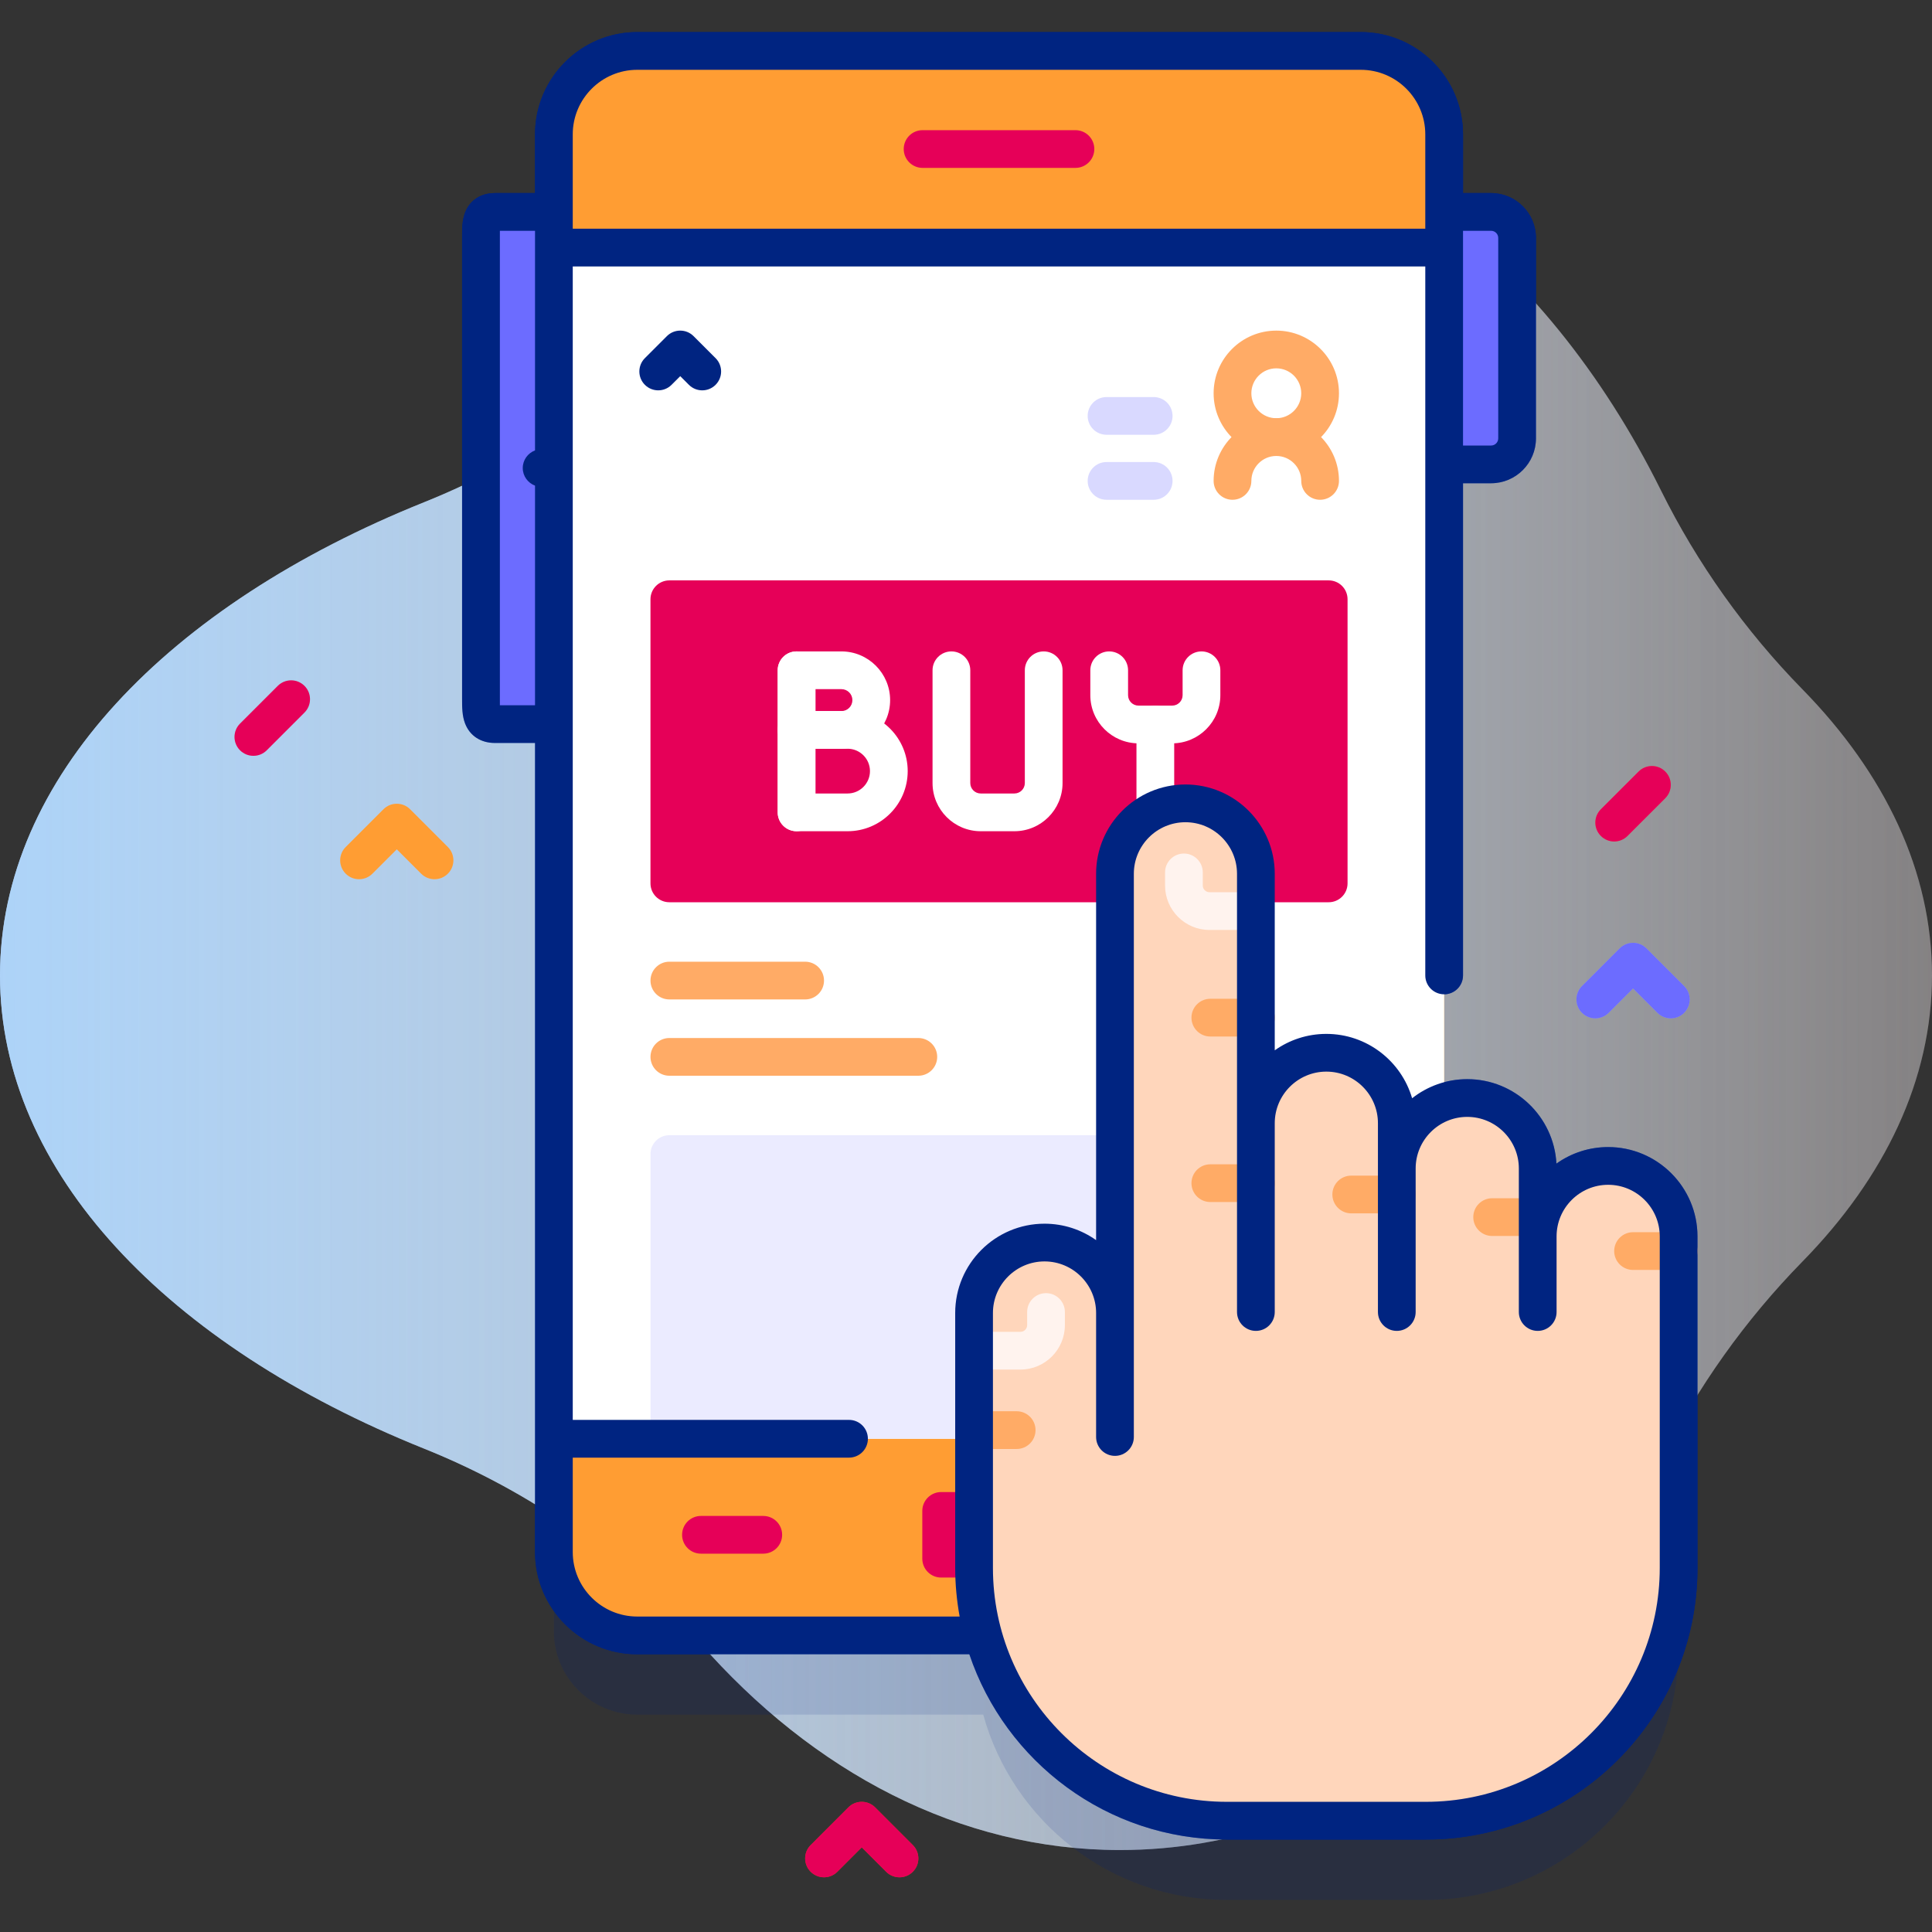 <svg width="120" height="120" viewBox="0 0 120 120" fill="none" xmlns="http://www.w3.org/2000/svg">
<rect x="0" y="0" width="120" height="120" fill="#333333" stroke="none"/>
<g clip-path="url(#clip0_354_5485)">
<path d="M120 60.586C120 54.11 117.069 48.039 111.95 42.812C108.388 39.175 105.422 35.008 103.158 30.448C95.918 15.866 83.575 6.262 69.563 6.262C59.606 6.262 50.493 11.113 43.453 19.153C38.794 24.475 32.911 28.557 26.347 31.193C10.447 37.578 0 48.359 0 60.586C0 72.813 10.447 83.594 26.347 89.979C32.911 92.615 38.794 96.697 43.454 102.019C50.493 110.059 59.607 114.91 69.564 114.91C83.575 114.91 95.918 105.306 103.158 90.724C105.422 86.164 108.388 81.997 111.95 78.36C117.069 73.133 120 67.062 120 60.586Z" fill="url(#paint0_linear_354_5485)"/>
<path opacity="0.1" d="M99.885 77.34C97.468 77.34 95.509 79.299 95.509 81.716V77.498C95.509 75.081 93.55 73.122 91.133 73.122C90.63 73.122 90.149 73.211 89.699 73.367V13.266C89.699 10.405 87.38 8.086 84.519 8.086H39.583C36.722 8.086 34.403 10.405 34.403 13.266V101.32C34.403 104.181 36.722 106.5 39.583 106.5H61.071C62.905 113.135 68.981 118.008 76.2 118.008H88.562C97.233 118.008 104.261 110.979 104.261 102.308V81.716C104.261 79.299 102.302 77.34 99.885 77.34Z" fill="#002481"/>
<path d="M92.616 28.843H87.573V13.164H92.616C93.507 13.164 94.23 13.886 94.23 14.777V27.23C94.23 28.121 93.507 28.843 92.616 28.843Z" fill="#6C6CFF"/>
<path d="M30.747 44.977H36.529V13.164H30.747C29.856 13.164 29.872 13.886 29.872 14.777V43.363C29.872 44.254 29.857 44.977 30.747 44.977Z" fill="#6C6CFF"/>
<path d="M84.519 101.578H39.583C36.722 101.578 34.403 99.259 34.403 96.398V8.344C34.403 5.483 36.722 3.164 39.583 3.164H84.519C87.38 3.164 89.699 5.483 89.699 8.344V96.398C89.699 99.259 87.38 101.578 84.519 101.578Z" fill="#FF9D33"/>
<path d="M34.403 15.378H89.699V89.364H34.403V15.378Z" fill="white"/>
<path d="M83.699 89.364H40.403V71.681C40.403 71.034 40.927 70.509 41.574 70.509H82.528C83.175 70.509 83.7 71.034 83.7 71.681V89.364H83.699Z" fill="#EBEBFF"/>
<path d="M66.798 10.428H57.303C56.656 10.428 56.132 9.904 56.132 9.257C56.132 8.609 56.656 8.085 57.303 8.085H66.798C67.445 8.085 67.97 8.609 67.97 9.257C67.97 9.904 67.445 10.428 66.798 10.428Z" fill="#E0450D"/>
<path d="M57.286 93.845V96.813C57.286 97.46 57.811 97.985 58.458 97.985H65.644C66.291 97.985 66.815 97.46 66.815 96.813V93.845C66.815 93.198 66.291 92.674 65.644 92.674H58.458C57.811 92.674 57.286 93.198 57.286 93.845Z" fill="#E0450D"/>
<path d="M80.564 96.501H76.693C76.046 96.501 75.522 95.977 75.522 95.33C75.522 94.683 76.046 94.158 76.693 94.158H80.564C81.211 94.158 81.736 94.683 81.736 95.33C81.736 95.977 81.211 96.501 80.564 96.501Z" fill="#E0450D"/>
<path d="M47.408 96.501H43.537C42.89 96.501 42.366 95.977 42.366 95.33C42.366 94.683 42.89 94.158 43.537 94.158H47.408C48.055 94.158 48.58 94.683 48.58 95.33C48.58 95.977 48.055 96.501 47.408 96.501Z" fill="#E0450D"/>
<path d="M82.528 56.04H41.574C40.927 56.04 40.402 55.516 40.402 54.868V37.221C40.402 36.574 40.927 36.049 41.574 36.049H82.528C83.175 36.049 83.699 36.574 83.699 37.221V54.868C83.699 55.516 83.175 56.04 82.528 56.04Z" fill="#E0450D"/>
<path d="M49.476 51.628C48.828 51.628 48.304 51.104 48.304 50.456V41.632C48.304 40.985 48.828 40.46 49.476 40.46C50.123 40.46 50.648 40.985 50.648 41.632V50.456C50.648 51.104 50.123 51.628 49.476 51.628Z" fill="white"/>
<path d="M52.262 46.511H49.476C48.828 46.511 48.304 45.986 48.304 45.339V41.632C48.304 40.985 48.828 40.46 49.476 40.46H52.262C53.93 40.46 55.287 41.818 55.287 43.486C55.287 45.154 53.93 46.511 52.262 46.511ZM50.648 44.167H52.262C52.638 44.167 52.944 43.861 52.944 43.486C52.944 43.11 52.638 42.804 52.262 42.804H50.648V44.167Z" fill="white"/>
<path d="M52.646 51.628H49.476C48.829 51.628 48.304 51.104 48.304 50.456V45.333C48.304 44.686 48.829 44.161 49.476 44.161H52.646C54.704 44.161 56.379 45.836 56.379 47.895C56.379 49.954 54.704 51.628 52.646 51.628ZM50.648 49.285H52.645C53.412 49.285 54.035 48.661 54.035 47.895C54.035 47.128 53.412 46.505 52.645 46.505H50.648V49.285Z" fill="white"/>
<path d="M63.006 51.628H60.914C59.264 51.628 57.922 50.286 57.922 48.637V41.632C57.922 40.985 58.447 40.46 59.094 40.46C59.741 40.46 60.266 40.985 60.266 41.632V48.637C60.266 48.994 60.556 49.285 60.914 49.285H63.006C63.363 49.285 63.654 48.994 63.654 48.637V41.632C63.654 40.985 64.178 40.46 64.826 40.46C65.473 40.46 65.998 40.985 65.998 41.632V48.637C65.998 50.286 64.656 51.628 63.006 51.628Z" fill="white"/>
<path d="M72.806 46.17H70.714C69.065 46.17 67.723 44.828 67.723 43.179V41.632C67.723 40.985 68.247 40.46 68.895 40.46C69.542 40.46 70.067 40.985 70.067 41.632V43.179C70.067 43.536 70.357 43.826 70.714 43.826H72.806C73.163 43.826 73.454 43.536 73.454 43.179V41.632C73.454 40.985 73.979 40.46 74.626 40.46C75.274 40.46 75.798 40.985 75.798 41.632V43.179C75.798 44.828 74.456 46.17 72.806 46.17Z" fill="white"/>
<path d="M71.76 51.629C71.113 51.629 70.588 51.104 70.588 50.457V44.998C70.588 44.351 71.113 43.826 71.76 43.826C72.408 43.826 72.932 44.351 72.932 44.998V50.457C72.932 51.104 72.407 51.629 71.76 51.629Z" fill="white"/>
<path d="M99.885 72.418C97.468 72.418 95.509 74.377 95.509 76.794V72.576C95.509 70.159 93.55 68.2 91.133 68.2C88.716 68.2 86.757 70.159 86.757 72.576V69.764C86.757 67.347 84.798 65.388 82.381 65.388C79.964 65.388 78.005 67.347 78.005 69.764V54.274C78.005 51.857 76.046 49.898 73.629 49.898C71.212 49.898 69.253 51.857 69.253 54.274V81.553C69.253 79.136 67.294 77.177 64.877 77.177C62.46 77.177 60.501 79.136 60.501 81.553V97.386C60.501 106.057 67.53 113.086 76.201 113.086H88.563C97.233 113.086 104.262 106.057 104.262 97.386V76.794C104.261 74.377 102.302 72.418 99.885 72.418Z" fill="#FFD6BB"/>
<path d="M78.005 57.761H75.122C73.601 57.761 72.364 56.523 72.364 55.002V54.187C72.364 53.54 72.888 53.015 73.535 53.015C74.183 53.015 74.707 53.54 74.707 54.187V55.002C74.707 55.231 74.894 55.417 75.122 55.417H78.005C78.652 55.417 79.177 55.941 79.177 56.589C79.177 57.236 78.652 57.761 78.005 57.761Z" fill="#FFF3EE"/>
<path d="M78.005 64.38H75.175C74.528 64.38 74.004 63.856 74.004 63.209C74.004 62.561 74.528 62.037 75.175 62.037H78.005C78.652 62.037 79.177 62.561 79.177 63.209C79.177 63.856 78.652 64.38 78.005 64.38Z" fill="#FFAB66"/>
<path d="M78.005 74.66H75.175C74.528 74.66 74.004 74.136 74.004 73.489C74.004 72.841 74.528 72.317 75.175 72.317H78.005C78.652 72.317 79.177 72.841 79.177 73.489C79.177 74.136 78.652 74.66 78.005 74.66Z" fill="#FFAB66"/>
<path d="M86.757 75.364H83.928C83.281 75.364 82.756 74.839 82.756 74.192C82.756 73.544 83.281 73.02 83.928 73.02H86.757C87.404 73.02 87.929 73.544 87.929 74.192C87.929 74.839 87.404 75.364 86.757 75.364Z" fill="#FFAB66"/>
<path d="M95.509 76.769H92.68C92.033 76.769 91.508 76.245 91.508 75.597C91.508 74.95 92.033 74.425 92.68 74.425H95.509C96.156 74.425 96.681 74.95 96.681 75.597C96.681 76.245 96.156 76.769 95.509 76.769Z" fill="#FFAB66"/>
<path d="M104.262 78.878H101.432C100.785 78.878 100.26 78.353 100.26 77.706C100.26 77.059 100.785 76.534 101.432 76.534H104.262C104.909 76.534 105.433 77.059 105.433 77.706C105.433 78.353 104.909 78.878 104.262 78.878Z" fill="#FFAB66"/>
<path d="M63.147 89.999H60.5C59.853 89.999 59.328 89.474 59.328 88.827C59.328 88.18 59.853 87.655 60.5 87.655H63.147C63.794 87.655 64.319 88.18 64.319 88.827C64.319 89.474 63.794 89.999 63.147 89.999Z" fill="#FFAB66"/>
<path d="M63.383 85.066H60.5C59.853 85.066 59.328 84.541 59.328 83.894C59.328 83.246 59.853 82.722 60.5 82.722H63.383C63.612 82.722 63.798 82.536 63.798 82.307V81.492C63.798 80.845 64.323 80.32 64.97 80.32C65.617 80.32 66.142 80.845 66.142 81.492V82.307C66.142 83.828 64.904 85.066 63.383 85.066Z" fill="#FFF3EE"/>
<path d="M57.039 66.816H41.574C40.927 66.816 40.403 66.291 40.403 65.644C40.403 64.997 40.927 64.473 41.574 64.473H57.039C57.686 64.473 58.211 64.997 58.211 65.644C58.211 66.291 57.686 66.816 57.039 66.816Z" fill="#FFAB66"/>
<path d="M50.01 62.077H41.574C40.927 62.077 40.403 61.552 40.403 60.905C40.403 60.258 40.927 59.733 41.574 59.733H50.01C50.657 59.733 51.181 60.258 51.181 60.905C51.181 61.552 50.657 62.077 50.01 62.077Z" fill="#FFAB66"/>
<path d="M99.885 71.246C98.689 71.246 97.58 71.627 96.673 72.273C96.515 69.354 94.09 67.028 91.133 67.028C89.842 67.028 88.652 67.472 87.709 68.214C87.036 65.907 84.902 64.217 82.381 64.217C81.188 64.217 80.082 64.595 79.177 65.238V54.274C79.177 51.215 76.688 48.726 73.629 48.726C70.57 48.726 68.081 51.215 68.081 54.274V77.027C67.175 76.384 66.069 76.006 64.877 76.006C61.817 76.006 59.328 78.495 59.328 81.554V97.387C59.328 98.418 59.426 99.426 59.605 100.406H39.583C37.373 100.406 35.575 98.609 35.575 96.399V90.536H52.734C53.381 90.536 53.906 90.011 53.906 89.364C53.906 88.717 53.381 88.192 52.734 88.192H35.575V16.55H88.527V60.586C88.527 61.233 89.051 61.758 89.699 61.758C90.346 61.758 90.871 61.233 90.871 60.586V30.015H92.616C94.152 30.015 95.401 28.765 95.401 27.23V14.777C95.401 13.242 94.152 11.992 92.616 11.992H90.871V8.344C90.871 4.841 88.021 1.992 84.519 1.992H39.583C36.08 1.992 33.231 4.841 33.231 8.344V11.992H30.748C29.862 11.992 29.185 12.432 28.888 13.199C28.7 13.687 28.7 14.218 28.701 14.732V43.409C28.701 43.923 28.7 44.454 28.888 44.941C29.185 45.708 29.862 46.148 30.748 46.148H33.231V96.398C33.231 99.901 36.08 102.75 39.583 102.75H60.208C62.454 109.431 68.772 114.258 76.2 114.258H88.562C97.865 114.258 105.433 106.69 105.433 97.387V76.794C105.433 73.735 102.944 71.246 99.885 71.246ZM92.616 14.336C92.86 14.336 93.058 14.534 93.058 14.778V27.23C93.058 27.473 92.86 27.672 92.616 27.672H90.871V14.336H92.616ZM39.583 4.336H84.519C86.729 4.336 88.527 6.134 88.527 8.344V14.206H35.575V8.344C35.575 6.134 37.373 4.336 39.583 4.336ZM31.048 43.805C31.044 43.673 31.044 14.467 31.048 14.336H33.231V27.976C32.787 28.143 32.469 28.568 32.469 29.07C32.469 29.572 32.787 29.997 33.231 30.164V43.805H31.048ZM103.09 97.387C103.09 105.397 96.573 111.914 88.562 111.914H76.2C68.189 111.914 61.672 105.397 61.672 97.387V81.553C61.672 79.786 63.11 78.349 64.877 78.349C66.644 78.349 68.081 79.786 68.081 81.553V89.255C68.081 89.902 68.606 90.427 69.253 90.427C69.9 90.427 70.425 89.902 70.425 89.255V54.274C70.425 52.507 71.862 51.07 73.629 51.07C75.396 51.07 76.833 52.507 76.833 54.274V69.764V81.492C76.833 82.139 77.358 82.664 78.005 82.664C78.652 82.664 79.177 82.139 79.177 81.492V69.764C79.177 67.998 80.614 66.56 82.381 66.56C84.148 66.56 85.585 67.998 85.585 69.764V81.492C85.585 82.139 86.11 82.664 86.757 82.664C87.405 82.664 87.929 82.139 87.929 81.492V72.576C87.929 70.809 89.367 69.372 91.133 69.372C92.9 69.372 94.338 70.81 94.338 72.576V81.492C94.338 82.139 94.862 82.664 95.51 82.664C96.157 82.664 96.681 82.139 96.681 81.492V76.794C96.681 75.027 98.119 73.59 99.886 73.59C101.653 73.59 103.09 75.028 103.09 76.794V97.387H103.09Z" fill="#002481"/>
<path d="M41.422 20.878L40.055 22.245C39.597 22.703 39.597 23.444 40.055 23.902C40.284 24.131 40.584 24.245 40.884 24.245C41.184 24.245 41.484 24.131 41.712 23.902L42.251 23.364L42.789 23.902C43.247 24.36 43.989 24.36 44.446 23.902C44.904 23.445 44.904 22.703 44.446 22.245L43.079 20.878C42.622 20.421 41.88 20.42 41.422 20.878Z" fill="#002481"/>
<path d="M79.273 28.321C77.126 28.321 75.38 26.575 75.38 24.428C75.38 22.281 77.126 20.535 79.273 20.535C81.42 20.535 83.166 22.281 83.166 24.428C83.166 26.575 81.42 28.321 79.273 28.321ZM79.273 22.879C78.419 22.879 77.724 23.574 77.724 24.428C77.724 25.282 78.419 25.977 79.273 25.977C80.127 25.977 80.822 25.282 80.822 24.428C80.822 23.574 80.127 22.879 79.273 22.879Z" fill="#FFAB66"/>
<path d="M81.994 31.042C81.347 31.042 80.823 30.517 80.823 29.87C80.823 29.016 80.127 28.321 79.273 28.321C78.419 28.321 77.724 29.016 77.724 29.87C77.724 30.517 77.2 31.042 76.552 31.042C75.905 31.042 75.38 30.517 75.38 29.87C75.38 27.723 77.127 25.977 79.273 25.977C81.42 25.977 83.166 27.723 83.166 29.87C83.166 30.517 82.641 31.042 81.994 31.042Z" fill="#FFAB66"/>
<path d="M71.658 31.042H68.729C68.082 31.042 67.557 30.517 67.557 29.87C67.557 29.223 68.082 28.698 68.729 28.698H71.658C72.305 28.698 72.829 29.223 72.829 29.87C72.829 30.517 72.305 31.042 71.658 31.042Z" fill="#D9D9FF"/>
<path d="M71.658 27.005H68.729C68.082 27.005 67.557 26.481 67.557 25.834C67.557 25.187 68.082 24.662 68.729 24.662H71.658C72.305 24.662 72.829 25.187 72.829 25.834C72.829 26.481 72.305 27.005 71.658 27.005Z" fill="#D9D9FF"/>
<path d="M103.776 63.249C103.476 63.249 103.176 63.134 102.947 62.906L101.432 61.391L99.917 62.906C99.46 63.363 98.717 63.363 98.26 62.906C97.802 62.448 97.802 61.706 98.26 61.248L100.604 58.905C101.061 58.447 101.803 58.447 102.261 58.905L104.604 61.248C105.062 61.706 105.062 62.448 104.604 62.906C104.376 63.134 104.076 63.249 103.776 63.249Z" fill="#6C6CFF"/>
<path d="M26.989 54.609C26.689 54.609 26.389 54.495 26.16 54.266L24.645 52.751L23.13 54.266C22.672 54.724 21.93 54.724 21.473 54.266C21.015 53.809 21.015 53.066 21.473 52.609L23.817 50.265C24.274 49.808 25.016 49.808 25.474 50.265L27.817 52.609C28.275 53.067 28.275 53.809 27.817 54.266C27.588 54.495 27.289 54.609 26.989 54.609Z" fill="#FF9D33"/>
<path d="M55.869 116.602C55.569 116.602 55.269 116.487 55.04 116.258L53.525 114.743L52.01 116.258C51.552 116.716 50.81 116.716 50.353 116.258C49.895 115.801 49.895 115.059 50.353 114.601L52.696 112.257C53.154 111.8 53.896 111.8 54.354 112.257L56.697 114.601C57.155 115.059 57.155 115.801 56.697 116.258C56.468 116.487 56.168 116.602 55.869 116.602Z" fill="#E0450D"/>
<path d="M100.26 52.266C99.96 52.266 99.66 52.151 99.432 51.922C98.974 51.465 98.974 50.723 99.432 50.265L101.775 47.922C102.233 47.464 102.975 47.464 103.433 47.922C103.89 48.379 103.89 49.121 103.433 49.579L101.089 51.922C100.86 52.151 100.56 52.266 100.26 52.266Z" fill="#E0450D"/>
<path d="M15.739 46.945C15.439 46.945 15.139 46.831 14.91 46.602C14.452 46.144 14.452 45.402 14.91 44.944L17.254 42.601C17.711 42.143 18.453 42.143 18.911 42.601C19.369 43.058 19.369 43.8 18.911 44.258L16.567 46.602C16.338 46.831 16.039 46.945 15.739 46.945Z" fill="#E0450D"/>
<g clip-path="url(#clip1_354_5485)">
<path d="M120 60.586C120 54.11 117.069 48.039 111.95 42.812C108.388 39.175 105.422 35.008 103.158 30.448C95.918 15.866 83.575 6.261 69.563 6.261C59.606 6.261 50.493 11.113 43.453 19.153C38.794 24.475 32.911 28.557 26.347 31.193C10.447 37.578 0 48.359 0 60.586C0 72.812 10.447 83.594 26.347 89.979C32.911 92.615 38.794 96.697 43.454 102.019C50.493 110.059 59.607 114.91 69.564 114.91C83.575 114.91 95.918 105.306 103.158 90.724C105.422 86.164 108.388 81.997 111.95 78.36C117.069 73.133 120 67.062 120 60.586Z" fill="url(#paint1_linear_354_5485)"/>
<path opacity="0.1" d="M99.885 77.34C97.468 77.34 95.509 79.299 95.509 81.716V77.498C95.509 75.081 93.55 73.122 91.133 73.122C90.63 73.122 90.149 73.211 89.699 73.367V13.266C89.699 10.405 87.38 8.086 84.519 8.086H39.583C36.722 8.086 34.403 10.405 34.403 13.266V101.32C34.403 104.181 36.722 106.5 39.583 106.5H61.071C62.905 113.135 68.981 118.008 76.2 118.008H88.562C97.233 118.008 104.261 110.979 104.261 102.308V81.716C104.261 79.299 102.302 77.34 99.885 77.34Z" fill="#002481"/>
<path d="M92.616 28.843H87.573V13.164H92.616C93.507 13.164 94.23 13.886 94.23 14.777V27.23C94.23 28.121 93.507 28.843 92.616 28.843Z" fill="#6C6CFF"/>
<path d="M30.747 44.977H36.529V13.164H30.747C29.856 13.164 29.872 13.886 29.872 14.777V43.363C29.872 44.254 29.857 44.977 30.747 44.977Z" fill="#6C6CFF"/>
<path d="M84.519 101.578H39.583C36.722 101.578 34.403 99.259 34.403 96.398V8.344C34.403 5.483 36.722 3.164 39.583 3.164H84.519C87.38 3.164 89.699 5.483 89.699 8.344V96.398C89.699 99.259 87.38 101.578 84.519 101.578Z" fill="#FF9D33"/>
<path d="M34.403 15.378H89.699V89.364H34.403V15.378Z" fill="white"/>
<path d="M83.699 89.364H40.403V71.681C40.403 71.034 40.927 70.509 41.574 70.509H82.528C83.175 70.509 83.7 71.034 83.7 71.681V89.364H83.699Z" fill="#EBEBFF"/>
<path d="M66.798 10.428H57.303C56.656 10.428 56.132 9.903 56.132 9.256C56.132 8.609 56.656 8.085 57.303 8.085H66.798C67.445 8.085 67.97 8.609 67.97 9.256C67.97 9.903 67.445 10.428 66.798 10.428Z" fill="#E60058"/>
<path d="M57.286 93.846V96.814C57.286 97.461 57.811 97.985 58.458 97.985H65.644C66.291 97.985 66.815 97.461 66.815 96.814V93.846C66.815 93.198 66.291 92.674 65.644 92.674H58.458C57.811 92.674 57.286 93.199 57.286 93.846Z" fill="#E60058"/>
<path d="M80.564 96.501H76.693C76.046 96.501 75.522 95.977 75.522 95.329C75.522 94.682 76.046 94.158 76.693 94.158H80.564C81.211 94.158 81.736 94.682 81.736 95.329C81.736 95.977 81.211 96.501 80.564 96.501Z" fill="#E60058"/>
<path d="M47.408 96.501H43.537C42.89 96.501 42.366 95.977 42.366 95.329C42.366 94.682 42.89 94.158 43.537 94.158H47.408C48.055 94.158 48.58 94.682 48.58 95.329C48.58 95.977 48.055 96.501 47.408 96.501Z" fill="#E60058"/>
<path d="M82.528 56.04H41.574C40.927 56.04 40.402 55.516 40.402 54.868V37.221C40.402 36.574 40.927 36.049 41.574 36.049H82.528C83.175 36.049 83.699 36.574 83.699 37.221V54.868C83.699 55.516 83.175 56.04 82.528 56.04Z" fill="#E60058"/>
<path d="M49.476 51.629C48.828 51.629 48.304 51.104 48.304 50.457V41.632C48.304 40.985 48.828 40.46 49.476 40.46C50.123 40.46 50.648 40.985 50.648 41.632V50.457C50.648 51.104 50.123 51.629 49.476 51.629Z" fill="white"/>
<path d="M52.262 46.511H49.476C48.828 46.511 48.304 45.986 48.304 45.339V41.632C48.304 40.985 48.828 40.46 49.476 40.46H52.262C53.93 40.46 55.287 41.818 55.287 43.486C55.287 45.154 53.93 46.511 52.262 46.511ZM50.648 44.167H52.262C52.638 44.167 52.944 43.861 52.944 43.486C52.944 43.11 52.638 42.804 52.262 42.804H50.648V44.167Z" fill="white"/>
<path d="M52.645 51.629H49.476C48.829 51.629 48.304 51.104 48.304 50.457V45.334C48.304 44.686 48.829 44.162 49.476 44.162H52.645C54.704 44.162 56.379 45.837 56.379 47.895C56.379 49.954 54.704 51.629 52.645 51.629ZM50.647 49.285H52.645C53.412 49.285 54.035 48.661 54.035 47.895C54.035 47.129 53.412 46.505 52.645 46.505H50.647V49.285Z" fill="white"/>
<path d="M63.006 51.629H60.913C59.264 51.629 57.922 50.287 57.922 48.637V41.632C57.922 40.985 58.447 40.46 59.094 40.46C59.741 40.46 60.266 40.985 60.266 41.632V48.637C60.266 48.994 60.556 49.285 60.913 49.285H63.006C63.363 49.285 63.654 48.994 63.654 48.637V41.632C63.654 40.985 64.178 40.46 64.826 40.46C65.473 40.46 65.997 40.985 65.997 41.632V48.637C65.997 50.287 64.655 51.629 63.006 51.629Z" fill="white"/>
<path d="M72.806 46.17H70.714C69.065 46.17 67.722 44.828 67.722 43.179V41.632C67.722 40.985 68.247 40.46 68.894 40.46C69.542 40.46 70.066 40.985 70.066 41.632V43.179C70.066 43.536 70.357 43.827 70.714 43.827H72.806C73.163 43.827 73.454 43.536 73.454 43.179V41.632C73.454 40.985 73.979 40.46 74.626 40.46C75.273 40.46 75.798 40.985 75.798 41.632V43.179C75.798 44.828 74.456 46.17 72.806 46.17Z" fill="white"/>
<path d="M71.76 51.629C71.113 51.629 70.588 51.104 70.588 50.457V44.998C70.588 44.351 71.113 43.827 71.76 43.827C72.407 43.827 72.932 44.351 72.932 44.998V50.457C72.932 51.104 72.407 51.629 71.76 51.629Z" fill="white"/>
<path d="M99.885 72.418C97.468 72.418 95.509 74.377 95.509 76.794V72.576C95.509 70.159 93.55 68.2 91.133 68.2C88.716 68.2 86.757 70.159 86.757 72.576V69.764C86.757 67.347 84.798 65.388 82.381 65.388C79.964 65.388 78.005 67.347 78.005 69.764V54.274C78.005 51.857 76.046 49.898 73.629 49.898C71.212 49.898 69.253 51.857 69.253 54.274V81.553C69.253 79.136 67.294 77.177 64.877 77.177C62.46 77.177 60.501 79.136 60.501 81.553V97.386C60.501 106.057 67.53 113.086 76.201 113.086H88.563C97.233 113.086 104.262 106.057 104.262 97.386V76.794C104.261 74.377 102.302 72.418 99.885 72.418Z" fill="#FFD6BB"/>
<path d="M78.005 57.761H75.122C73.601 57.761 72.364 56.523 72.364 55.002V54.187C72.364 53.54 72.888 53.015 73.535 53.015C74.183 53.015 74.707 53.54 74.707 54.187V55.002C74.707 55.231 74.894 55.417 75.122 55.417H78.005C78.652 55.417 79.177 55.941 79.177 56.589C79.177 57.236 78.652 57.761 78.005 57.761Z" fill="#FFF3EE"/>
<path d="M78.005 64.38H75.176C74.528 64.38 74.004 63.855 74.004 63.208C74.004 62.561 74.528 62.036 75.176 62.036H78.005C78.652 62.036 79.177 62.561 79.177 63.208C79.177 63.855 78.652 64.38 78.005 64.38Z" fill="#FFAB66"/>
<path d="M78.005 74.66H75.176C74.528 74.66 74.004 74.136 74.004 73.489C74.004 72.841 74.528 72.317 75.176 72.317H78.005C78.652 72.317 79.177 72.841 79.177 73.489C79.177 74.136 78.652 74.66 78.005 74.66Z" fill="#FFAB66"/>
<path d="M86.757 75.364H83.928C83.281 75.364 82.756 74.839 82.756 74.192C82.756 73.544 83.281 73.02 83.928 73.02H86.757C87.404 73.02 87.929 73.544 87.929 74.192C87.929 74.839 87.404 75.364 86.757 75.364Z" fill="#FFAB66"/>
<path d="M95.509 76.769H92.68C92.033 76.769 91.508 76.245 91.508 75.597C91.508 74.95 92.033 74.425 92.68 74.425H95.509C96.157 74.425 96.681 74.95 96.681 75.597C96.681 76.245 96.157 76.769 95.509 76.769Z" fill="#FFAB66"/>
<path d="M104.262 78.878H101.432C100.785 78.878 100.26 78.353 100.26 77.706C100.26 77.059 100.785 76.534 101.432 76.534H104.262C104.909 76.534 105.433 77.059 105.433 77.706C105.433 78.353 104.909 78.878 104.262 78.878Z" fill="#FFAB66"/>
<path d="M63.147 89.999H60.5C59.853 89.999 59.329 89.474 59.329 88.827C59.329 88.18 59.853 87.655 60.5 87.655H63.147C63.795 87.655 64.319 88.18 64.319 88.827C64.319 89.474 63.794 89.999 63.147 89.999Z" fill="#FFAB66"/>
<path d="M63.383 85.066H60.5C59.853 85.066 59.329 84.541 59.329 83.894C59.329 83.246 59.853 82.722 60.5 82.722H63.383C63.612 82.722 63.798 82.536 63.798 82.307V81.492C63.798 80.845 64.323 80.32 64.97 80.32C65.617 80.32 66.142 80.845 66.142 81.492V82.307C66.142 83.828 64.904 85.066 63.383 85.066Z" fill="#FFF3EE"/>
<path d="M57.039 66.816H41.574C40.927 66.816 40.403 66.291 40.403 65.644C40.403 64.997 40.927 64.473 41.574 64.473H57.039C57.686 64.473 58.211 64.997 58.211 65.644C58.211 66.291 57.686 66.816 57.039 66.816Z" fill="#FFAB66"/>
<path d="M50.01 62.077H41.574C40.927 62.077 40.403 61.552 40.403 60.905C40.403 60.258 40.927 59.733 41.574 59.733H50.01C50.657 59.733 51.181 60.258 51.181 60.905C51.181 61.552 50.657 62.077 50.01 62.077Z" fill="#FFAB66"/>
<path d="M99.885 71.246C98.689 71.246 97.58 71.627 96.673 72.273C96.515 69.354 94.09 67.028 91.133 67.028C89.842 67.028 88.652 67.472 87.709 68.214C87.036 65.907 84.902 64.217 82.381 64.217C81.189 64.217 80.082 64.595 79.177 65.238V54.274C79.177 51.215 76.688 48.726 73.629 48.726C70.57 48.726 68.081 51.215 68.081 54.274V77.027C67.175 76.384 66.069 76.006 64.877 76.006C61.817 76.006 59.329 78.495 59.329 81.554V97.387C59.329 98.418 59.427 99.426 59.605 100.406H39.583C37.373 100.406 35.575 98.609 35.575 96.399V90.536H52.734C53.382 90.536 53.906 90.011 53.906 89.364C53.906 88.717 53.382 88.192 52.734 88.192H35.575V16.55H88.527V60.586C88.527 61.233 89.052 61.758 89.699 61.758C90.346 61.758 90.871 61.233 90.871 60.586V30.015H92.616C94.152 30.015 95.401 28.765 95.401 27.23V14.777C95.401 13.242 94.152 11.992 92.616 11.992H90.871V8.344C90.871 4.841 88.022 1.992 84.519 1.992H39.583C36.081 1.992 33.231 4.841 33.231 8.344V11.992H30.748C29.863 11.992 29.185 12.432 28.888 13.199C28.7 13.687 28.701 14.218 28.701 14.732V43.409C28.701 43.923 28.701 44.454 28.888 44.941C29.185 45.708 29.863 46.148 30.748 46.148H33.231V96.398C33.231 99.901 36.081 102.75 39.583 102.75H60.208C62.454 109.431 68.772 114.258 76.2 114.258H88.562C97.865 114.258 105.433 106.69 105.433 97.387V76.794C105.433 73.735 102.944 71.246 99.885 71.246ZM92.616 14.336C92.86 14.336 93.058 14.534 93.058 14.778V27.23C93.058 27.473 92.86 27.672 92.616 27.672H90.871V14.336H92.616ZM39.583 4.336H84.519C86.729 4.336 88.527 6.134 88.527 8.344V14.206H35.575V8.344C35.575 6.134 37.373 4.336 39.583 4.336ZM31.048 43.805C31.044 43.673 31.044 14.467 31.048 14.336H33.231V27.976C32.787 28.143 32.469 28.568 32.469 29.07C32.469 29.572 32.787 29.997 33.231 30.164V43.805H31.048ZM103.09 97.387C103.09 105.397 96.573 111.914 88.562 111.914H76.2C68.189 111.914 61.673 105.397 61.673 97.387V81.553C61.673 79.786 63.11 78.349 64.877 78.349C66.644 78.349 68.081 79.786 68.081 81.553V89.255C68.081 89.902 68.606 90.427 69.253 90.427C69.9 90.427 70.425 89.902 70.425 89.255V54.274C70.425 52.507 71.862 51.07 73.629 51.07C75.396 51.07 76.833 52.507 76.833 54.274V69.764V81.492C76.833 82.139 77.358 82.664 78.005 82.664C78.653 82.664 79.177 82.139 79.177 81.492V69.764C79.177 67.998 80.615 66.56 82.382 66.56C84.148 66.56 85.586 67.998 85.586 69.764V81.492C85.586 82.139 86.11 82.664 86.757 82.664C87.405 82.664 87.929 82.139 87.929 81.492V72.576C87.929 70.809 89.367 69.372 91.133 69.372C92.9 69.372 94.338 70.81 94.338 72.576V81.492C94.338 82.139 94.862 82.664 95.51 82.664C96.157 82.664 96.682 82.139 96.682 81.492V76.794C96.682 75.027 98.119 73.59 99.886 73.59C101.653 73.59 103.09 75.028 103.09 76.794V97.387H103.09Z" fill="#002481"/>
<path d="M41.422 20.878L40.055 22.245C39.597 22.703 39.597 23.444 40.055 23.902C40.284 24.131 40.584 24.245 40.884 24.245C41.184 24.245 41.484 24.131 41.712 23.902L42.251 23.364L42.789 23.902C43.247 24.36 43.989 24.36 44.446 23.902C44.904 23.445 44.904 22.703 44.446 22.245L43.079 20.878C42.622 20.421 41.88 20.42 41.422 20.878Z" fill="#002481"/>
<path d="M79.273 28.321C77.126 28.321 75.38 26.574 75.38 24.428C75.38 22.281 77.126 20.535 79.273 20.535C81.42 20.535 83.166 22.281 83.166 24.428C83.166 26.574 81.42 28.321 79.273 28.321ZM79.273 22.878C78.419 22.878 77.724 23.573 77.724 24.428C77.724 25.282 78.419 25.977 79.273 25.977C80.127 25.977 80.822 25.282 80.822 24.428C80.822 23.573 80.127 22.878 79.273 22.878Z" fill="#FFAB66"/>
<path d="M81.994 31.042C81.347 31.042 80.823 30.517 80.823 29.87C80.823 29.016 80.127 28.321 79.273 28.321C78.419 28.321 77.724 29.016 77.724 29.87C77.724 30.517 77.2 31.042 76.552 31.042C75.905 31.042 75.38 30.517 75.38 29.87C75.38 27.724 77.127 25.977 79.273 25.977C81.42 25.977 83.166 27.724 83.166 29.87C83.166 30.517 82.641 31.042 81.994 31.042Z" fill="#FFAB66"/>
<path d="M71.658 31.042H68.729C68.082 31.042 67.557 30.517 67.557 29.87C67.557 29.223 68.082 28.698 68.729 28.698H71.658C72.305 28.698 72.829 29.223 72.829 29.87C72.829 30.517 72.305 31.042 71.658 31.042Z" fill="#D9D9FF"/>
<path d="M71.658 27.005H68.729C68.082 27.005 67.557 26.481 67.557 25.834C67.557 25.186 68.082 24.662 68.729 24.662H71.658C72.305 24.662 72.829 25.186 72.829 25.834C72.829 26.481 72.305 27.005 71.658 27.005Z" fill="#D9D9FF"/>
<path d="M103.776 63.249C103.476 63.249 103.176 63.134 102.947 62.906L101.432 61.391L99.917 62.906C99.46 63.363 98.717 63.363 98.26 62.906C97.802 62.448 97.802 61.706 98.26 61.248L100.604 58.905C101.061 58.447 101.803 58.447 102.261 58.905L104.604 61.248C105.062 61.706 105.062 62.448 104.604 62.906C104.376 63.134 104.076 63.249 103.776 63.249Z" fill="#6C6CFF"/>
<path d="M26.989 54.609C26.689 54.609 26.389 54.495 26.16 54.266L24.645 52.751L23.13 54.266C22.672 54.724 21.93 54.724 21.473 54.266C21.015 53.809 21.015 53.066 21.473 52.609L23.817 50.265C24.274 49.808 25.016 49.808 25.474 50.265L27.817 52.609C28.275 53.067 28.275 53.809 27.817 54.266C27.588 54.495 27.289 54.609 26.989 54.609Z" fill="#FF9D33"/>
<path d="M55.869 116.602C55.569 116.602 55.269 116.487 55.04 116.258L53.525 114.743L52.01 116.258C51.552 116.716 50.81 116.716 50.353 116.258C49.895 115.801 49.895 115.059 50.353 114.601L52.696 112.257C53.154 111.8 53.896 111.8 54.354 112.257L56.697 114.601C57.155 115.059 57.155 115.801 56.697 116.258C56.468 116.487 56.169 116.602 55.869 116.602Z" fill="#E60058"/>
<path d="M100.26 52.266C99.96 52.266 99.66 52.151 99.432 51.922C98.974 51.465 98.974 50.723 99.432 50.265L101.775 47.922C102.233 47.464 102.975 47.464 103.433 47.922C103.89 48.379 103.89 49.121 103.433 49.579L101.089 51.922C100.86 52.151 100.56 52.266 100.26 52.266Z" fill="#E60058"/>
<path d="M15.739 46.945C15.439 46.945 15.139 46.831 14.91 46.602C14.452 46.144 14.452 45.402 14.91 44.944L17.254 42.601C17.712 42.143 18.453 42.143 18.911 42.601C19.369 43.058 19.369 43.8 18.911 44.258L16.567 46.602C16.339 46.831 16.039 46.945 15.739 46.945Z" fill="#E60058"/>
</g>
</g>
<defs>
<linearGradient id="paint0_linear_354_5485" x1="-25.078" y1="60.586" x2="169.688" y2="60.586" gradientUnits="userSpaceOnUse">
<stop offset="0.007" stop-color="#A4D3FF"/>
<stop offset="1" stop-color="#FFE8DC" stop-opacity="0"/>
</linearGradient>
<linearGradient id="paint1_linear_354_5485" x1="-25.078" y1="60.586" x2="169.688" y2="60.586" gradientUnits="userSpaceOnUse">
<stop offset="0.007" stop-color="#A4D3FF"/>
<stop offset="1" stop-color="#FFE8DC" stop-opacity="0"/>
</linearGradient>
<clipPath id="clip0_354_5485">
<rect width="120" height="120" fill="white"/>
</clipPath>
<clipPath id="clip1_354_5485">
<rect width="120" height="120" fill="white"/>
</clipPath>
</defs>
</svg>
